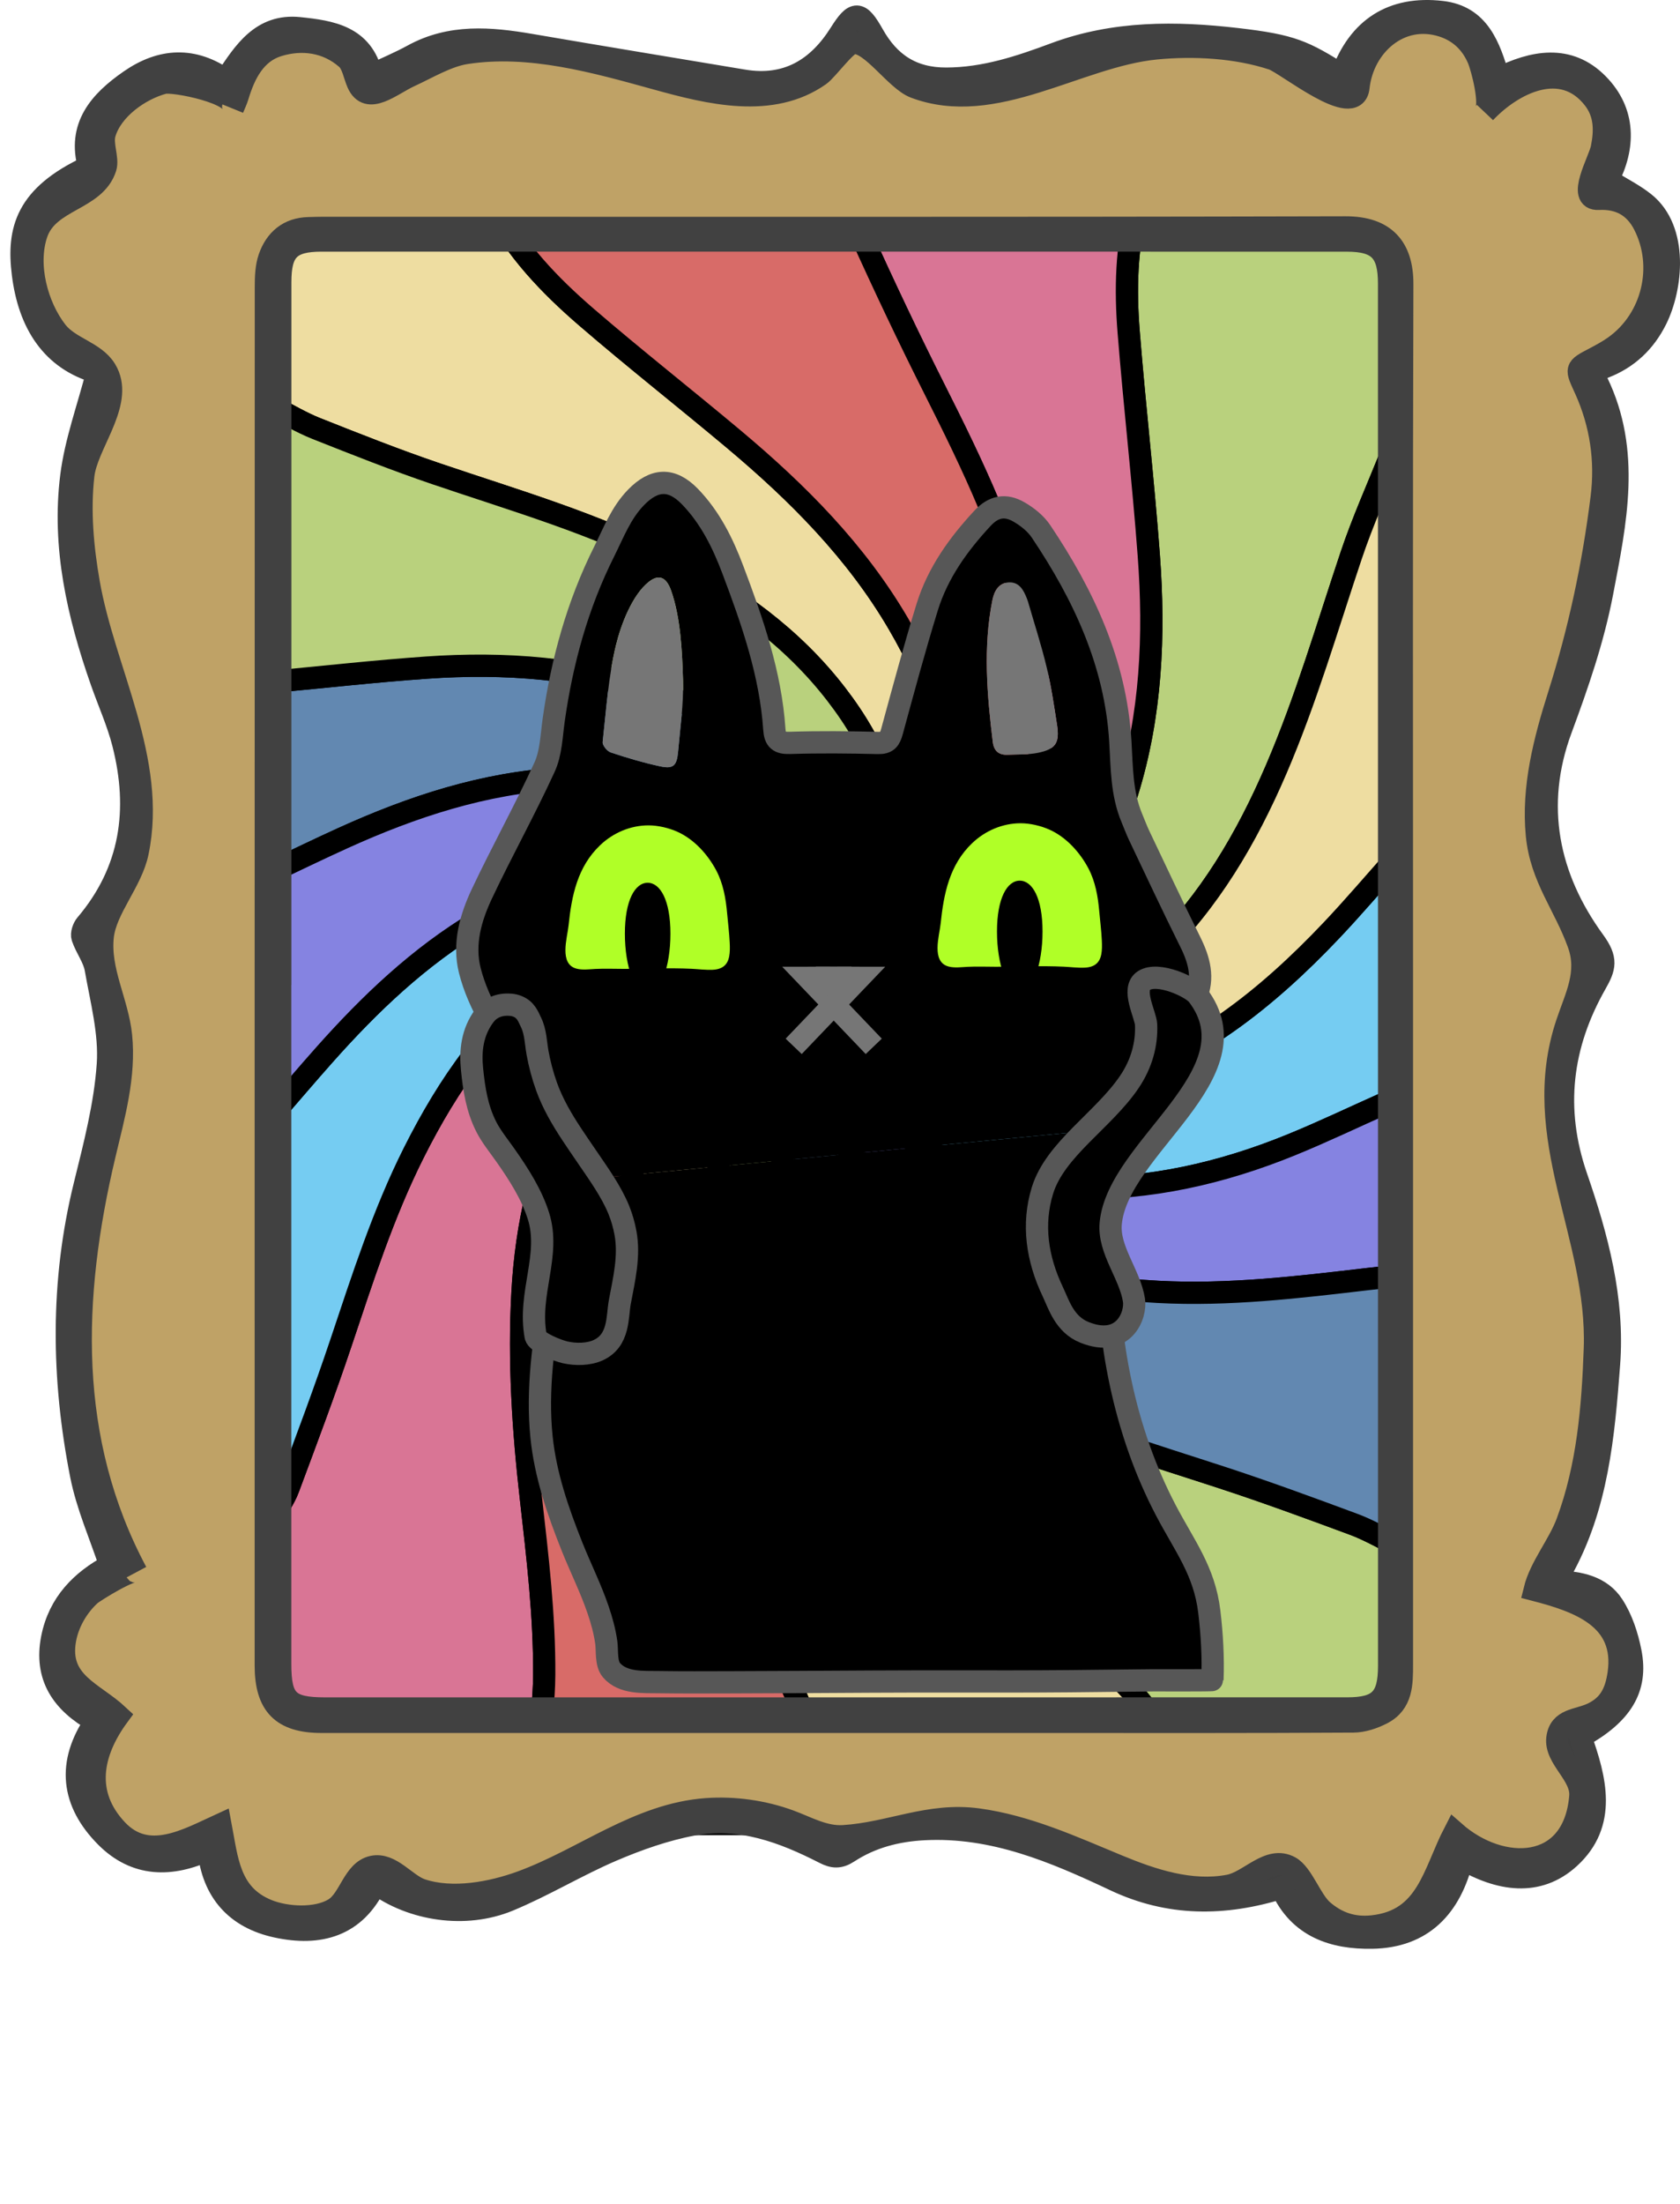 <svg width="151" height="198" viewBox="0 0 151 198" fill="none" xmlns="http://www.w3.org/2000/svg">
<path fill-rule="evenodd" clip-rule="evenodd" d="M119.647 83.601C113.87 89.69 107.429 94.845 99.249 97.365C93.823 99.036 88.372 99.292 83.039 96.98C79.697 95.532 77.092 93.247 75.629 89.821C75.522 89.572 75.442 89.311 75.289 88.875C75.16 88.878 75.041 88.826 74.955 88.735C74.813 88.732 74.716 88.661 74.664 88.563C74.68 88.713 74.691 88.841 74.685 88.967C74.427 94.508 76.932 98.68 81.226 101.885C85.745 105.258 90.959 106.598 96.514 106.722C103.306 106.874 109.798 105.399 116.052 102.85C118.924 101.679 121.725 100.336 124.561 99.074C124.887 98.929 125.223 98.806 125.555 98.673V77.004C123.589 79.206 121.678 81.461 119.647 83.601Z" fill="#75CCF2" stroke="black" stroke-width="2" stroke-miterlimit="10"/>
<path fill-rule="evenodd" clip-rule="evenodd" d="M73.963 87.043C73.981 87.043 73.998 87.045 74.015 87.047C74.064 87.006 74.117 86.97 74.172 86.938C74.143 86.905 74.115 86.873 74.087 86.84C72.043 84.396 69.261 83.181 66.154 82.751C60 81.898 54.705 84.044 49.858 87.594C44.177 91.753 40.3 97.358 37.186 103.56C34.445 109.021 32.593 114.816 30.658 120.588C29.181 124.997 27.541 129.352 25.915 133.709C25.578 134.615 24.985 135.426 24.51 136.281V163.86H45.83C47.766 159.597 48.885 155.164 48.914 150.447C48.946 145.12 48.314 139.85 47.715 134.576C47.016 128.429 46.618 122.266 46.962 116.089C47.296 110.08 48.573 104.261 51.39 98.882C53.941 94.01 57.39 89.989 62.54 87.686C66.035 86.122 69.601 85.799 73.251 87.119C73.363 87.159 73.476 87.203 73.582 87.256C73.599 87.264 73.614 87.277 73.632 87.293C73.669 87.157 73.78 87.043 73.963 87.043Z" fill="#D97595" stroke="black" stroke-width="2" stroke-miterlimit="10"/>
<path fill-rule="evenodd" clip-rule="evenodd" d="M100.112 150.285C97.471 147.827 94.726 145.479 91.993 143.123C87.611 139.343 83.041 135.766 78.842 131.796C73.012 126.288 68.259 119.95 65.854 112.145C64.392 107.403 64.025 102.581 65.559 97.778C66.907 93.556 69.409 90.265 73.626 88.502C73.912 88.382 74.217 88.303 74.609 88.175C74.557 88.128 74.509 88.076 74.45 88.045C74.374 88.004 74.286 87.991 74.203 87.963C74.143 87.944 74.084 87.913 74.03 87.876C73.892 87.866 73.8 87.79 73.752 87.691C73.687 87.642 73.646 87.571 73.629 87.494C73.538 87.53 73.462 87.56 73.384 87.56C68.499 87.563 64.746 89.835 61.771 93.505C58.401 97.663 56.959 102.554 56.553 107.822C56.051 114.318 57.359 120.527 59.45 126.613C61.473 132.502 64.36 138.001 67.195 143.522C69.593 148.193 72.107 152.823 73.549 157.904C74.1 159.839 74.31 161.871 74.674 163.859H108.535C106.563 158.816 104.141 154.033 100.112 150.285Z" fill="#EEDDA1" stroke="black" stroke-width="2" stroke-miterlimit="10"/>
<path fill-rule="evenodd" clip-rule="evenodd" d="M104.235 12.354C103.556 14.389 102.776 16.396 102.222 18.465C101.223 22.193 101.142 26.028 101.447 29.843C101.982 36.53 102.756 43.198 103.254 49.887C103.788 57.065 103.481 64.212 101.328 71.151C99.412 77.329 96.315 82.786 90.904 86.588C86.895 89.406 82.474 90.621 77.596 89.168C77.001 88.99 76.453 88.753 75.945 88.448C75.914 88.589 75.807 88.71 75.624 88.717C75.567 88.79 75.482 88.845 75.363 88.867C75.353 88.869 75.345 88.869 75.336 88.87C76.05 89.545 76.58 90.109 77.177 90.587C80.39 93.151 84.11 93.954 88.118 93.595C94.41 93.032 99.466 89.938 103.877 85.664C108.713 80.978 112.051 75.283 114.693 69.147C117.388 62.885 119.283 56.345 121.447 49.897C122.461 46.877 123.768 43.955 124.962 40.997C125.092 40.675 125.354 40.406 125.555 40.112V12.354H104.235Z" fill="#B9D17D" stroke="black" stroke-width="2" stroke-miterlimit="10"/>
<path fill-rule="evenodd" clip-rule="evenodd" d="M74.944 86.584C75.126 86.614 75.312 86.624 75.481 86.711C75.524 86.733 75.563 86.761 75.599 86.793C77.965 81.075 76.401 75.972 72.786 71.298C69.272 66.754 64.458 64.041 59.095 62.252C52.341 60 45.372 59.481 38.32 59.975C33.71 60.298 29.114 60.815 24.51 61.245V78.258C26.615 77.266 28.708 76.248 30.827 75.287C37.067 72.457 43.52 70.333 50.412 69.942C57.396 69.546 63.999 70.725 69.588 75.334C72.502 77.736 74.394 80.776 74.927 84.565C75.021 85.226 74.952 85.91 74.944 86.584Z" fill="#6288B1" stroke="black" stroke-width="2" stroke-miterlimit="10"/>
<path fill-rule="evenodd" clip-rule="evenodd" d="M80.767 56.064C76.954 49.531 71.69 44.264 65.947 39.448C61.557 35.767 57.047 32.228 52.709 28.488C49.379 25.617 46.329 22.438 44.3 18.464C43.285 16.475 42.448 14.393 41.53 12.354H24.51V36.53C25.811 37.191 27.069 37.955 28.42 38.491C31.992 39.909 35.57 41.328 39.208 42.564C46.354 44.991 53.624 47.08 60.355 50.59C66.047 53.559 71.195 57.223 75.157 62.361C78.73 66.996 80.888 72.122 80.423 78.104C80.143 81.695 78.816 84.807 76.037 87.208C75.992 87.247 75.944 87.283 75.897 87.32C75.907 87.356 75.915 87.392 75.923 87.428C76.024 87.536 76.099 87.677 76.147 87.83C76.402 87.644 76.542 87.527 76.7 87.455C82.359 84.855 84.782 80.083 85.404 74.221C86.104 67.624 84.037 61.667 80.767 56.064Z" fill="#EEDDA1" stroke="black" stroke-width="2" stroke-miterlimit="10"/>
<path fill-rule="evenodd" clip-rule="evenodd" d="M101.447 29.843C101.142 26.028 101.223 22.194 102.222 18.465C102.776 16.396 103.556 14.389 104.235 12.354H75.212C75.4 15.335 76.088 18.221 77.307 20.922C79.441 25.648 81.665 30.34 83.998 34.972C87.441 41.807 90.769 48.677 92.433 56.208C93.643 61.687 93.981 67.206 92.722 72.72C91.641 77.456 89.499 81.644 85.716 84.826C83.365 86.805 80.611 87.879 77.528 88.057C77.143 88.079 76.753 88.026 76.186 87.983C76.225 88.184 76.224 88.396 76.18 88.579C76.622 88.822 77.092 89.017 77.596 89.167C82.475 90.621 86.895 89.405 90.905 86.588C96.316 82.786 99.412 77.329 101.329 71.151C103.481 64.211 103.789 57.065 103.254 49.887C102.756 43.198 101.982 36.53 101.447 29.843Z" fill="#D97595" stroke="black" stroke-width="2" stroke-miterlimit="10"/>
<path fill-rule="evenodd" clip-rule="evenodd" d="M74.635 86.585C74.186 85.784 73.788 84.946 73.254 84.207C70.425 80.289 66.404 78.459 61.744 77.93C54.908 77.153 48.787 79.306 43.019 82.744C37.677 85.927 33.242 90.161 29.141 94.774C27.577 96.533 26.053 98.327 24.51 100.106V136.281C24.985 135.426 25.578 134.615 25.915 133.709C27.541 129.352 29.181 124.997 30.658 120.588C32.593 114.816 34.445 109.021 37.186 103.56C40.3 97.358 44.177 91.753 49.858 87.594C54.705 84.044 60 81.898 66.154 82.751C69.261 83.181 72.043 84.395 74.087 86.84C74.12 86.879 74.154 86.917 74.188 86.955C74.205 86.853 74.263 86.76 74.36 86.71C74.407 86.675 74.467 86.652 74.538 86.646C74.567 86.621 74.599 86.6 74.635 86.585Z" fill="#75CCF2" stroke="black" stroke-width="2" stroke-miterlimit="10"/>
<path fill-rule="evenodd" clip-rule="evenodd" d="M121.685 136.94C117.745 135.478 113.796 134.027 109.802 132.721C103.592 130.688 97.316 128.85 91.405 125.999C84.365 122.601 78.115 118.231 73.694 111.62C71.324 108.077 69.829 104.193 69.718 99.906C69.614 95.935 70.586 92.271 73.501 89.343C73.648 89.195 73.798 89.05 73.959 88.918C73.996 88.887 74.046 88.869 74.118 88.845C74.118 88.808 74.121 88.769 74.13 88.734C74.101 88.613 74.129 88.476 74.214 88.386C74.213 88.356 74.216 88.326 74.222 88.297C74.003 88.365 73.811 88.425 73.626 88.503C69.409 90.265 66.907 93.557 65.559 97.779C64.025 102.582 64.393 107.404 65.854 112.146C68.26 119.951 73.013 126.288 78.842 131.797C83.042 135.767 87.612 139.344 91.994 143.124C94.726 145.48 97.471 147.828 100.112 150.286C104.142 154.034 106.563 158.816 108.535 163.86H125.555V138.789C124.268 138.166 123.02 137.436 121.685 136.94Z" fill="#B9D17D" stroke="black" stroke-width="2" stroke-miterlimit="10"/>
<path fill-rule="evenodd" clip-rule="evenodd" d="M124.56 99.075C121.725 100.336 118.923 101.68 116.052 102.85C109.798 105.4 103.305 106.874 96.514 106.722C90.958 106.598 85.745 105.258 81.226 101.886C76.97 98.709 74.474 94.584 74.68 89.118C74.625 89.161 74.553 89.188 74.463 89.188C74.392 89.188 74.332 89.171 74.282 89.142C74.276 89.227 74.264 89.305 74.237 89.376C72.502 93.971 73.276 98.29 75.689 102.416C77.921 106.236 81.155 109.014 84.982 111.125C90.914 114.395 97.359 115.689 104.058 116.05C110.413 116.392 116.69 115.636 122.974 114.898C123.833 114.798 124.694 114.707 125.555 114.611V98.673C125.223 98.806 124.887 98.929 124.56 99.075Z" fill="#8583E1" stroke="black" stroke-width="2" stroke-miterlimit="10"/>
<path fill-rule="evenodd" clip-rule="evenodd" d="M75.212 12.354C75.4 15.335 76.088 18.221 77.307 20.921C79.442 25.648 81.665 30.34 83.999 34.972C87.441 41.807 90.77 48.677 92.433 56.208C93.644 61.687 93.981 67.206 92.722 72.72C91.641 77.456 89.499 81.644 85.716 84.826C83.365 86.805 80.611 87.879 77.528 88.057C77.093 88.082 76.651 88.01 75.956 87.968C76.343 87.698 76.507 87.544 76.701 87.455C82.36 84.855 84.783 80.084 85.405 74.222C86.105 67.624 84.038 61.667 80.767 56.064C76.954 49.531 71.691 44.264 65.948 39.448C61.558 35.767 57.047 32.228 52.709 28.488C49.38 25.617 46.33 22.438 44.301 18.464C43.285 16.475 42.449 14.393 41.531 12.354C52.758 12.354 63.985 12.354 75.212 12.354Z" fill="#D86B68" stroke="black" stroke-width="2" stroke-miterlimit="10"/>
<path fill-rule="evenodd" clip-rule="evenodd" d="M45.83 163.86C47.766 159.598 48.885 155.164 48.914 150.447C48.946 145.12 48.314 139.85 47.715 134.577C47.016 128.429 46.617 122.266 46.961 116.089C47.296 110.08 48.573 104.261 51.39 98.882C53.94 94.01 57.39 89.989 62.54 87.686C66.035 86.123 69.601 85.799 73.251 87.119C73.363 87.159 73.475 87.203 73.581 87.256C73.632 87.281 73.668 87.332 73.782 87.438C73.619 87.49 73.502 87.56 73.384 87.56C68.499 87.564 64.746 89.836 61.771 93.506C58.401 97.663 56.959 102.555 56.553 107.822C56.051 114.318 57.359 120.527 59.45 126.613C61.474 132.503 64.36 138.002 67.195 143.523C69.593 148.193 72.107 152.823 73.55 157.904C74.1 159.839 74.31 161.871 74.674 163.859C65.059 163.86 55.445 163.86 45.83 163.86Z" fill="#D86B68" stroke="black" stroke-width="2" stroke-miterlimit="10"/>
<path fill-rule="evenodd" clip-rule="evenodd" d="M24.51 36.531C25.811 37.191 27.069 37.956 28.42 38.492C31.992 39.909 35.57 41.329 39.208 42.564C46.354 44.992 53.624 47.08 60.355 50.591C66.047 53.559 71.195 57.223 75.157 62.362C78.73 66.996 80.888 72.123 80.423 78.105C80.143 81.695 78.816 84.808 76.037 87.208C75.903 87.323 75.76 87.431 75.612 87.527C75.575 87.55 75.502 87.517 75.398 87.504C75.41 87.393 75.394 87.271 75.437 87.174C78.034 81.301 76.481 76.076 72.786 71.297C69.272 66.753 64.458 64.04 59.095 62.252C52.341 59.999 45.372 59.481 38.32 59.975C33.71 60.298 29.114 60.814 24.51 61.244C24.51 53.006 24.51 44.768 24.51 36.531Z" fill="#B9D17D" stroke="black" stroke-width="2" stroke-miterlimit="10"/>
<path fill-rule="evenodd" clip-rule="evenodd" d="M125.555 138.788C124.267 138.166 123.02 137.436 121.686 136.94C117.745 135.478 113.796 134.027 109.802 132.721C103.592 130.688 97.316 128.851 91.405 125.999C84.365 122.601 78.115 118.231 73.694 111.62C71.324 108.077 69.83 104.193 69.718 99.906C69.614 95.935 70.586 92.271 73.501 89.343C73.648 89.195 73.798 89.05 73.959 88.918C74.022 88.866 74.117 88.852 74.307 88.78C74.281 89.022 74.299 89.215 74.237 89.376C72.502 93.972 73.277 98.291 75.689 102.416C77.922 106.236 81.156 109.015 84.983 111.126C90.915 114.396 97.359 115.69 104.059 116.05C110.414 116.393 116.691 115.636 122.974 114.898C123.834 114.798 124.694 114.707 125.555 114.611C125.555 122.671 125.555 130.729 125.555 138.788Z" fill="#6288B1" stroke="black" stroke-width="2" stroke-miterlimit="10"/>
<path fill-rule="evenodd" clip-rule="evenodd" d="M125.555 77.004C123.589 79.206 121.678 81.46 119.648 83.601C113.87 89.69 107.43 94.845 99.249 97.365C93.823 99.036 88.372 99.292 83.039 96.98C79.698 95.532 77.092 93.247 75.629 89.821C75.516 89.558 75.434 89.282 75.263 88.8C76.015 89.506 76.559 90.093 77.177 90.586C80.389 93.15 84.11 93.954 88.118 93.595C94.41 93.032 99.465 89.938 103.876 85.664C108.713 80.978 112.051 75.282 114.692 69.147C117.388 62.885 119.283 56.345 121.447 49.897C122.461 46.877 123.768 43.955 124.962 40.997C125.092 40.675 125.354 40.405 125.555 40.112C125.555 52.409 125.555 64.706 125.555 77.004Z" fill="#EEDDA1" stroke="black" stroke-width="2" stroke-miterlimit="10"/>
<path fill-rule="evenodd" clip-rule="evenodd" d="M24.511 78.258C26.615 77.266 28.709 76.248 30.827 75.287C37.067 72.457 43.521 70.332 50.412 69.942C57.396 69.546 63.999 70.725 69.588 75.334C72.502 77.736 74.395 80.776 74.928 84.565C75.026 85.264 74.942 85.989 74.942 86.702C74.866 86.71 74.791 86.719 74.716 86.728C74.232 85.885 73.82 84.99 73.254 84.207C70.425 80.289 66.404 78.459 61.744 77.93C54.908 77.153 48.787 79.306 43.019 82.744C37.677 85.927 33.242 90.161 29.141 94.774C27.577 96.533 26.053 98.327 24.51 100.106C24.511 92.823 24.511 85.54 24.511 78.258Z" fill="#8583E1" stroke="black" stroke-width="2" stroke-miterlimit="10"/>
<path d="M147.81 18.245C150.832 20.676 150.266 25.859 148.855 28.689C147.848 30.711 146.307 32.175 144.197 32.99C143.488 33.262 143.229 33.676 143.55 34.335C146.57 40.56 145.217 46.883 144.008 53.208C143.198 57.439 141.8 61.479 140.305 65.513C137.772 72.352 139.097 78.82 143.28 84.557C144.462 86.178 144.254 86.906 143.429 88.356C140.301 93.858 139.576 99.594 141.692 105.727C143.563 111.148 145.06 116.716 144.62 122.552C144.137 128.957 143.573 135.364 140.327 141.144C140.187 141.395 140.101 141.676 139.927 142.091C141.972 142.118 143.879 142.544 144.964 144.202C145.768 145.431 146.263 146.95 146.55 148.408C147.194 151.685 145.751 153.984 142.054 156.03C143.409 159.813 144.454 163.789 141.063 166.89C138.224 169.485 134.77 168.922 131.436 166.978C130.381 171.291 127.862 173.99 123.325 174.066C119.845 174.125 116.77 173.108 115.174 169.586C109.995 171.192 105.084 171.199 100.211 168.902C94.792 166.348 89.304 164.002 83.089 164.315C80.605 164.439 78.302 165.038 76.239 166.384C75.448 166.901 74.879 166.854 74.093 166.45C70.39 164.552 66.506 163.116 62.287 163.904C59.806 164.369 57.355 165.23 55.025 166.226C51.862 167.578 48.895 169.396 45.719 170.711C41.823 172.324 37.037 171.596 33.759 169.182C31.935 173.05 28.677 173.897 24.865 173.072C21.253 172.29 19.125 169.966 18.742 166.147C15.353 167.721 12.183 167.674 9.525 165.001C6.45 161.907 6.008 158.39 8.6 154.632C5.577 152.94 4.006 150.614 4.684 147.167C5.306 144.001 7.357 141.994 9.912 140.625C9.012 137.9 7.834 135.269 7.29 132.513C5.585 123.842 5.469 115.158 7.606 106.496C8.491 102.907 9.443 99.272 9.693 95.611C9.885 92.781 9.1 89.866 8.6 87.015C8.427 86.044 7.738 85.171 7.412 84.211C7.305 83.894 7.485 83.348 7.724 83.066C11.818 78.245 12.588 72.728 11.074 66.788C10.59 64.886 9.766 63.072 9.114 61.212C7.017 55.235 5.608 49.11 6.41 42.761C6.799 39.684 7.904 36.696 8.743 33.45C4.688 32.299 2.615 29.079 2.058 24.61C1.562 20.648 2.367 17.588 7.999 14.969C6.97 11.372 8.975 9.118 11.688 7.239C14.483 5.303 17.366 5.118 20.281 7.182C21.938 4.644 23.525 2.185 26.891 2.534C29.742 2.827 32.59 3.261 33.404 6.744C34.692 6.132 35.939 5.613 37.117 4.968C40.51 3.108 44.064 3.416 47.673 4.034C54.05 5.125 60.434 6.177 66.815 7.241C70.715 7.892 73.505 6.207 75.516 3.01C76.8 0.972 77.259 0.965 78.47 3.116C79.912 5.68 81.948 7.074 85.046 7.067C88.505 7.059 91.678 5.997 94.808 4.83C100.175 2.829 105.684 2.878 111.204 3.519C116.146 4.091 117.169 4.602 120.592 6.747C122.11 2.53 125.164 0.568 129.586 1.081C132.919 1.468 133.875 4.176 134.708 7.051C137.79 5.509 140.983 4.887 143.612 7.557C146.096 10.079 146.032 13.227 144.504 16.159C145.765 16.945 146.872 17.491 147.81 18.245ZM145.119 31.126C148.556 28.685 149.7 23.926 147.771 20.17C146.925 18.52 145.546 17.766 143.683 17.862C141.676 17.965 143.747 14.441 143.973 13.308C144.291 11.719 144.285 10.2 143.244 8.864C140.403 5.215 135.965 7.466 133.469 10.106C134.079 9.46 133.218 6.106 132.867 5.288C132.248 3.846 131.184 2.819 129.672 2.331C125.804 1.086 122.498 4.132 122.1 7.842C122.1 7.845 122.1 7.846 122.1 7.847C121.776 10.789 115.618 5.703 114.382 5.295C111.136 4.225 107.29 4.018 103.901 4.348C96.86 5.032 89.375 10.536 82.22 7.833C80.522 7.192 78.341 3.754 76.7 3.848C76.047 3.885 74.34 6.272 73.668 6.745C69.346 9.783 63.735 8.378 59.051 7.084C53.541 5.562 47.638 3.876 41.875 4.764C40.185 5.026 38.396 6.113 36.861 6.815C35.165 7.588 33.056 9.521 32.157 7.462C31.831 6.716 31.703 5.749 31.151 5.263C29.384 3.712 27.13 3.432 25.006 4.08C22.935 4.711 21.973 6.619 21.368 8.632C21.252 9.016 21.073 9.383 20.921 9.757C21.478 8.388 15.592 7.211 14.704 7.446C12.562 8.013 10.041 9.798 9.406 12.002C9.124 12.977 9.74 14.249 9.481 15.064C8.541 18.007 4.342 17.889 3.291 20.99C2.339 23.796 3.31 27.49 5.089 29.78C6.24 31.261 8.502 31.616 9.478 33.203C9.591 33.388 9.683 33.575 9.757 33.767C10.826 36.562 7.797 39.992 7.488 42.7C7.122 45.883 7.424 49.198 7.972 52.343C9.364 60.322 14.094 68.293 12.365 76.582C11.816 79.207 9.515 81.632 9.235 84.109C8.889 87.177 10.569 90.022 10.878 93.036C11.247 96.667 10.235 100.216 9.403 103.718C6.357 116.538 5.926 129.365 12.26 141.234C12.004 140.754 8.431 142.972 8.107 143.267C6.974 144.298 6.115 145.777 5.846 147.293C5.157 151.171 8.406 152.025 10.641 154.123C8.216 157.417 7.446 161.16 10.514 164.399C13.297 167.337 16.828 165.268 19.813 163.902C20.419 167.093 20.585 170.209 24.028 171.613C25.698 172.295 28.427 172.463 30.036 171.483C31.453 170.618 31.758 168.087 33.486 167.702C35.133 167.337 36.453 169.295 37.871 169.771C40.663 170.706 44.184 170.04 46.872 169.058C52.476 167.011 57.358 162.971 63.491 162.527C65.987 162.347 68.617 162.717 70.969 163.581C72.551 164.163 74.064 165.058 75.802 164.953C80.01 164.695 83.486 162.854 87.875 163.444C92.284 164.038 96.402 165.921 100.474 167.608C103.588 168.897 107.035 170.043 110.448 169.401C112.319 169.049 114.043 166.687 115.942 167.731C117.061 168.345 117.82 170.708 118.872 171.623C120.176 172.759 121.632 173.24 123.362 173.054C128.316 172.521 128.839 168.264 130.741 164.592C134.92 168.274 141.474 168.227 142.042 161.372C142.2 159.426 139.75 157.968 139.979 156.141C140.196 154.416 141.799 154.556 143.076 153.965C144.622 153.251 145.23 152.088 145.482 150.364C146.218 145.338 141.876 143.85 137.934 142.828C138.446 140.736 140.094 138.818 140.863 136.744C142.718 131.735 143.157 126.442 143.347 121.158C143.71 110.992 137.4 102.202 140.836 91.933C141.658 89.473 142.81 87.401 141.883 84.804C140.628 81.291 138.51 78.879 138.136 75.013C137.724 70.735 138.822 66.521 140.102 62.473C141.958 56.604 143.196 50.806 143.959 44.692C144.377 41.35 143.889 38.062 142.499 34.984C141.633 33.066 141.53 33.123 143.337 32.178C143.948 31.858 144.559 31.524 145.119 31.126Z" fill="#404040"/>
<path d="M147.771 20.17C149.7 23.925 148.556 28.684 145.119 31.125C144.559 31.523 143.948 31.858 143.337 32.177C141.53 33.121 141.633 33.064 142.499 34.982C143.889 38.06 144.377 41.349 143.959 44.691C143.196 50.805 141.959 56.603 140.103 62.472C138.823 66.519 137.724 70.734 138.137 75.011C138.51 78.877 140.628 81.289 141.883 84.802C142.81 87.399 141.659 89.471 140.837 91.931C137.4 102.2 143.71 110.991 143.347 121.157C143.158 126.441 142.719 131.733 140.863 136.743C140.095 138.816 138.446 140.735 137.934 142.826C141.876 143.848 146.218 145.337 145.482 150.362C145.23 152.086 144.622 153.25 143.076 153.963C141.799 154.554 140.196 154.414 139.98 156.139C139.75 157.966 142.2 159.424 142.042 161.371C141.474 168.225 134.92 168.272 130.741 164.59C128.839 168.263 128.316 172.52 123.362 173.052C121.632 173.239 120.176 172.757 118.872 171.622C117.82 170.707 117.061 168.344 115.943 167.729C114.043 166.686 112.319 169.047 110.448 169.399C107.035 170.041 103.588 168.895 100.474 167.606C96.402 165.92 92.285 164.036 87.875 163.442C83.487 162.853 80.01 164.694 75.802 164.951C74.064 165.057 72.552 164.161 70.969 163.58C68.617 162.715 65.987 162.345 63.491 162.526C57.358 162.969 52.476 167.01 46.872 169.056C44.184 170.039 40.663 170.704 37.871 169.769C36.454 169.294 35.134 167.335 33.487 167.701C31.758 168.085 31.453 170.616 30.037 171.482C28.427 172.461 25.698 172.293 24.028 171.611C20.585 170.208 20.419 167.091 19.813 163.9C16.828 165.266 13.297 167.335 10.515 164.398C7.446 161.159 8.217 157.415 10.642 154.121C8.406 152.024 5.157 151.17 5.846 147.292C6.116 145.776 6.974 144.296 8.107 143.265C8.431 142.97 12.004 140.752 12.261 141.232C5.926 129.364 6.357 116.536 9.403 103.717C10.235 100.215 11.248 96.666 10.878 93.034C10.57 90.02 8.889 87.175 9.235 84.108C9.515 81.63 11.816 79.205 12.365 76.581C14.095 68.292 9.364 60.321 7.973 52.341C7.424 49.197 7.122 45.882 7.488 42.698C7.798 39.99 10.826 36.56 9.757 33.765C9.684 33.573 9.591 33.386 9.478 33.201C8.502 31.615 6.24 31.26 5.09 29.779C3.311 27.488 2.339 23.794 3.291 20.988C4.343 17.888 8.541 18.005 9.481 15.062C9.74 14.247 9.124 12.976 9.406 12C10.041 9.796 12.562 8.011 14.705 7.444C15.592 7.209 21.478 8.386 20.921 9.755C21.074 9.382 21.252 9.015 21.369 8.63C21.973 6.617 22.935 4.709 25.007 4.078C27.13 3.43 29.384 3.71 31.151 5.262C31.704 5.747 31.832 6.715 32.157 7.46C33.056 9.519 35.166 7.586 36.861 6.813C38.396 6.112 40.185 5.024 41.875 4.763C47.638 3.874 53.541 5.561 59.051 7.083C63.735 8.377 69.346 9.782 73.668 6.744C74.34 6.27 76.047 3.883 76.7 3.846C78.342 3.753 80.522 7.191 82.22 7.831C89.375 10.534 96.86 5.031 103.902 4.346C107.29 4.017 111.137 4.224 114.383 5.293C115.618 5.702 121.777 10.787 122.101 7.846C122.101 7.844 122.101 7.843 122.101 7.84C122.498 4.13 125.804 1.084 129.672 2.329C131.184 2.817 132.248 3.844 132.867 5.287C133.218 6.105 134.079 9.458 133.469 10.104C135.965 7.464 140.403 5.213 143.244 8.862C144.285 10.199 144.291 11.717 143.973 13.306C143.748 14.439 141.676 17.964 143.684 17.861C145.546 17.766 146.925 18.52 147.771 20.17ZM126.038 25.529C126.048 22.258 124.488 20.421 120.93 20.43C90.315 20.506 59.699 20.471 29.082 20.471C28.638 20.471 28.193 20.489 27.747 20.498C25.935 20.538 24.778 21.539 24.211 23.151C23.927 23.96 23.897 24.89 23.897 25.765C23.884 67.048 23.888 108.332 23.888 149.615C23.888 153.173 25.364 154.679 28.894 154.679C50.904 154.682 72.913 154.68 94.923 154.68C103.826 154.68 112.73 154.699 121.632 154.646C122.506 154.64 123.45 154.326 124.237 153.915C126.017 152.988 126.007 151.233 126.007 149.526C126.005 128.909 126.005 108.292 126.005 87.676C126.004 66.96 125.972 46.244 126.038 25.529Z" fill="#BFA266"/>
<path d="M120.93 20.43C124.489 20.421 126.049 22.258 126.038 25.529C125.973 46.244 126.005 66.96 126.006 87.676C126.006 108.292 126.006 128.909 126.008 149.525C126.008 151.233 126.018 152.987 124.238 153.914C123.45 154.325 122.507 154.64 121.633 154.645C112.731 154.699 103.827 154.68 94.924 154.68C72.914 154.68 50.905 154.682 28.895 154.679C25.365 154.679 23.889 153.172 23.889 149.615C23.889 108.332 23.885 67.048 23.898 25.765C23.898 24.89 23.927 23.96 24.212 23.15C24.779 21.538 25.936 20.538 27.748 20.498C28.194 20.488 28.639 20.471 29.083 20.471C59.699 20.471 90.315 20.506 120.93 20.43ZM124.857 149.636C124.86 108.248 124.857 66.86 124.85 25.472C124.85 22.582 123.901 21.611 121.052 21.611C90.332 21.604 59.612 21.603 28.893 21.608C26.053 21.609 25.192 22.491 25.192 25.33C25.189 46.049 25.191 66.768 25.191 87.486C25.188 87.486 25.185 87.486 25.184 87.486C25.184 108.156 25.183 128.825 25.186 149.495C25.186 152.758 25.918 153.478 29.212 153.478C59.833 153.478 90.454 153.477 121.075 153.475C123.968 153.476 124.857 152.591 124.857 149.636Z" fill="#404040"/>
<path d="M115.175 169.585C109.996 171.191 105.085 171.198 100.212 168.901C94.793 166.347 89.305 164.001 83.09 164.314C80.606 164.438 78.302 165.037 76.24 166.383C75.449 166.9 74.88 166.853 74.094 166.448C70.391 164.551 66.507 163.114 62.288 163.903C59.807 164.367 57.356 165.229 55.026 166.225C51.863 167.577 48.896 169.394 45.72 170.71C41.824 172.323 37.038 171.595 33.76 169.181C31.936 173.048 28.678 173.896 24.866 173.071C21.255 172.289 19.125 169.965 18.743 166.146C15.354 167.72 12.184 167.673 9.526 165C6.451 161.906 6.009 158.389 8.601 154.631C5.578 152.939 4.007 150.613 4.685 147.166C5.307 144 7.358 141.993 9.913 140.624C9.013 137.899 7.835 135.268 7.291 132.511C5.585 123.841 5.47 115.157 7.607 106.495C8.492 102.906 9.444 99.271 9.694 95.61C9.886 92.78 9.101 89.865 8.601 87.014C8.428 86.043 7.738 85.17 7.413 84.21C7.306 83.893 7.486 83.347 7.725 83.065C11.819 78.243 12.588 72.727 11.075 66.787C10.591 64.885 9.767 63.071 9.115 61.211C7.018 55.234 5.609 49.109 6.411 42.76C6.8 39.682 7.905 36.695 8.744 33.449C4.689 32.298 2.616 29.078 2.059 24.609C1.563 20.647 2.368 17.587 8 14.968C6.971 11.371 8.976 9.117 11.689 7.238C14.484 5.302 17.367 5.117 20.282 7.181C21.939 4.643 23.526 2.184 26.892 2.533C29.743 2.826 32.591 3.26 33.405 6.743C34.693 6.131 35.94 5.612 37.118 4.966C40.511 3.107 44.065 3.415 47.674 4.032C54.051 5.124 60.435 6.176 66.816 7.24C70.716 7.891 73.506 6.206 75.517 3.009C76.801 0.971 77.26 0.964 78.471 3.115C79.913 5.679 81.949 7.073 85.047 7.066C88.506 7.058 91.679 5.996 94.809 4.829C100.176 2.828 105.685 2.877 111.205 3.517C116.147 4.09 117.17 4.601 120.593 6.746C122.111 2.529 125.165 0.566 129.587 1.08C132.92 1.467 133.876 4.175 134.709 7.05C137.791 5.508 140.984 4.886 143.613 7.556C146.097 10.078 146.033 13.226 144.505 16.158C145.766 16.944 146.873 17.491 147.811 18.245C150.832 20.675 150.266 25.858 148.856 28.688C147.848 30.711 146.308 32.174 144.198 32.989C143.489 33.261 143.23 33.675 143.55 34.334C146.571 40.559 145.217 46.883 144.008 53.208C143.199 57.438 141.801 61.478 140.306 65.512C137.772 72.351 139.098 78.819 143.281 84.557C144.463 86.178 144.255 86.905 143.43 88.355C140.302 93.857 139.577 99.594 141.692 105.727C143.564 111.147 145.061 116.716 144.621 122.551C144.137 128.956 143.574 135.364 140.328 141.143C140.188 141.394 140.101 141.676 139.928 142.091C141.972 142.118 143.88 142.543 144.965 144.201C145.768 145.43 146.264 146.95 146.55 148.408C147.195 151.684 145.752 153.983 142.055 156.03C143.41 159.812 144.455 163.789 141.064 166.889C138.225 169.484 134.771 168.921 131.437 166.977C130.381 171.291 127.863 173.99 123.326 174.065C119.846 174.124 116.771 173.107 115.175 169.585Z" stroke="#414141" stroke-width="2" stroke-miterlimit="10"/>
<path d="M9.757 33.766C10.826 36.561 7.798 39.991 7.488 42.699C7.123 45.882 7.424 49.197 7.973 52.342C9.365 60.321 14.095 68.293 12.365 76.582C11.817 79.206 9.515 81.631 9.235 84.109C8.89 87.176 10.57 90.021 10.878 93.035C11.248 96.667 10.235 100.215 9.403 103.717C6.358 116.537 5.926 129.364 12.261 141.233C12.004 140.753 8.431 142.971 8.107 143.266C6.974 144.297 6.116 145.777 5.846 147.292C5.158 151.171 8.406 152.025 10.642 154.122C8.217 157.416 7.447 161.159 10.515 164.399C13.298 167.336 16.828 165.267 19.814 163.901C20.419 167.092 20.585 170.209 24.028 171.612C25.698 172.294 28.427 172.462 30.037 171.483C31.453 170.617 31.758 168.086 33.487 167.702C35.134 167.336 36.454 169.295 37.871 169.77C40.663 170.705 44.184 170.039 46.872 169.057C52.476 167.011 57.359 162.97 63.491 162.527C65.987 162.346 68.617 162.716 70.969 163.58C72.552 164.162 74.064 165.057 75.802 164.952C80.01 164.694 83.487 162.854 87.875 163.443C92.285 164.037 96.402 165.92 100.474 167.607C103.588 168.896 107.035 170.042 110.448 169.4C112.319 169.048 114.044 166.686 115.943 167.73C117.061 168.345 117.821 170.707 118.872 171.623C120.177 172.758 121.632 173.239 123.362 173.053C128.316 172.52 128.839 168.263 130.741 164.591C134.92 168.273 141.475 168.226 142.042 161.372C142.201 159.425 139.75 157.967 139.98 156.14C140.196 154.415 141.799 154.555 143.076 153.964C144.622 153.25 145.23 152.087 145.483 150.363C146.218 145.338 141.876 143.849 137.934 142.827C138.446 140.735 140.095 138.817 140.864 136.743C142.719 131.734 143.158 126.442 143.347 121.157C143.71 110.991 137.4 102.201 140.837 91.932C141.659 89.472 142.81 87.4 141.883 84.803C140.629 81.29 138.51 78.878 138.137 75.012C137.724 70.734 138.823 66.52 140.103 62.472C141.959 56.603 143.196 50.806 143.96 44.691C144.378 41.349 143.889 38.061 142.5 34.983C141.633 33.065 141.531 33.122 143.338 32.178C143.948 31.858 144.559 31.524 145.12 31.126C148.556 28.685 149.7 23.926 147.771 20.171C146.925 18.52 145.547 17.767 143.684 17.863C141.676 17.965 143.747 14.441 143.973 13.308C144.291 11.719 144.285 10.201 143.244 8.864C140.403 5.215 135.965 7.466 133.469 10.106C134.079 9.46 133.218 6.107 132.867 5.289C132.248 3.847 131.184 2.819 129.672 2.331C125.804 1.086 122.498 4.132 122.101 7.842C122.101 7.845 122.101 7.846 122.101 7.848C121.776 10.789 115.618 5.704 114.383 5.295C111.136 4.225 107.29 4.019 103.901 4.348C96.86 5.033 89.375 10.536 82.22 7.833C80.522 7.193 78.342 3.755 76.7 3.848C76.047 3.885 74.34 6.272 73.668 6.746C69.346 9.784 63.735 8.379 59.051 7.085C53.541 5.562 47.638 3.876 41.875 4.765C40.185 5.026 38.396 6.113 36.861 6.815C35.166 7.588 33.056 9.521 32.157 7.462C31.832 6.717 31.703 5.749 31.151 5.264C29.384 3.712 27.13 3.432 25.007 4.08C22.935 4.711 21.973 6.619 21.368 8.632C21.252 9.016 21.073 9.383 20.921 9.757C21.478 8.388 15.592 7.211 14.704 7.446C12.562 8.013 10.041 9.798 9.406 12.002C9.124 12.977 9.74 14.249 9.481 15.064C8.541 18.007 4.342 17.89 3.291 20.99C2.339 23.796 3.311 27.49 5.09 29.781C6.24 31.262 8.502 31.616 9.478 33.203C9.592 33.387 9.684 33.574 9.757 33.766Z" stroke="#414141" stroke-width="2" stroke-miterlimit="10"/>
<path d="M126.006 87.676C126.006 108.292 126.006 128.909 126.007 149.525C126.007 151.233 126.018 152.987 124.237 153.914C123.45 154.325 122.506 154.64 121.632 154.645C112.73 154.699 103.827 154.68 94.923 154.68C72.914 154.68 50.904 154.681 28.894 154.679C25.364 154.679 23.888 153.172 23.888 149.615C23.888 108.332 23.884 67.048 23.898 25.765C23.898 24.89 23.927 23.96 24.211 23.15C24.779 21.538 25.936 20.538 27.748 20.498C28.194 20.488 28.638 20.471 29.083 20.471C59.7 20.471 90.315 20.506 120.93 20.43C124.489 20.42 126.049 22.257 126.038 25.529C125.972 46.244 126.005 66.96 126.006 87.676Z" stroke="#414141" stroke-width="2" stroke-miterlimit="10"/>
<path d="M25.191 87.486C25.188 87.486 25.186 87.486 25.184 87.486C25.184 108.156 25.183 128.825 25.186 149.495C25.186 152.758 25.919 153.478 29.212 153.478C59.833 153.478 90.454 153.477 121.075 153.475C123.968 153.475 124.857 152.591 124.857 149.636C124.86 108.248 124.857 66.86 124.851 25.471C124.851 22.582 123.902 21.61 121.052 21.61C90.333 21.604 59.613 21.602 28.893 21.608C26.053 21.609 25.192 22.491 25.192 25.33C25.189 46.049 25.191 66.768 25.191 87.486Z" stroke="#414141" stroke-width="2" stroke-miterlimit="10"/>
<path d="M43.314 80.289C42.297 82.441 41.629 84.791 42.225 87.169C43.018 90.332 44.93 93.05 46.571 95.797C47.858 97.947 49.196 100.142 50.956 101.933L52.614 105.936L100.41 101.341C101.291 100.509 102.122 99.644 102.871 98.712C103.565 97.849 104.188 96.929 104.712 95.924C105.777 93.886 106.544 91.704 107.474 89.601C108.243 87.855 107.793 86.235 106.972 84.588C105.399 81.432 103.905 78.234 102.388 75.05C102.148 74.547 101.96 74.02 101.741 73.505C100.804 71.29 100.838 68.94 100.698 66.591C100.276 59.563 97.4 53.442 93.566 47.733C93.091 47.025 92.344 46.431 91.6 45.999C90.353 45.272 89.29 45.502 88.311 46.556C86.146 48.886 84.294 51.452 83.34 54.532C82.198 58.228 81.192 61.97 80.174 65.705C79.978 66.419 79.75 66.763 78.926 66.743C76.282 66.677 73.632 66.652 70.99 66.736C70.016 66.769 69.665 66.472 69.601 65.531C69.262 60.514 67.622 55.824 65.874 51.192C64.973 48.8 63.829 46.477 62.003 44.599C60.371 42.921 58.798 43 57.163 44.688C55.804 46.088 55.155 47.848 54.309 49.536C51.914 54.312 50.519 59.375 49.77 64.653C49.568 66.088 49.533 67.635 48.949 68.909C47.187 72.757 45.122 76.459 43.314 80.289ZM54.887 67.591C54.567 67.485 54.135 66.947 54.169 66.655C54.492 63.742 54.678 60.784 55.365 57.954C55.807 56.133 56.817 53.449 58.318 52.266C59.363 51.441 59.965 52.051 60.32 53.057C61.177 55.487 61.312 58.525 61.39 61.083C61.454 63.246 61.133 65.377 60.947 67.526C60.837 68.803 60.507 69.096 59.331 68.842C57.83 68.518 56.348 68.079 54.887 67.591ZM89.232 66.649C88.714 62.434 88.353 58.113 89.197 53.915C89.355 53.127 89.743 52.374 90.658 52.319C91.578 52.261 91.985 52.971 92.284 53.734C92.324 53.837 92.367 53.942 92.398 54.049C92.966 56.014 93.6 57.962 94.077 59.951C94.484 61.649 94.737 63.386 95.006 65.114C95.255 66.729 94.892 67.303 93.297 67.628C92.409 67.808 91.475 67.76 90.561 67.802C89.774 67.835 89.332 67.463 89.232 66.649Z" fill="black"/>
<path d="M49.558 116.335C48.865 120.529 48.238 124.817 48.671 129.072C49.018 132.495 50.144 135.757 51.413 138.934C52.168 140.827 53.09 142.659 53.749 144.591C54.078 145.552 54.349 146.534 54.492 147.538C54.595 148.282 54.445 149.428 54.956 150.029C55.978 151.234 57.829 151.091 59.237 151.111C61.338 151.144 63.443 151.13 65.546 151.126C69.818 151.119 74.092 151.084 78.364 151.064C80.799 151.052 83.233 151.046 85.668 151.049C89.141 151.054 92.617 151.059 96.09 151.028C98.627 151.005 101.164 150.977 103.699 150.947C103.939 150.945 108.976 150.969 108.977 150.918C109.053 148.868 108.936 146.82 108.693 144.783C108.253 141.104 106.459 138.869 104.786 135.671C103.861 133.902 103.061 132.059 102.396 130.178C99.531 122.063 99.52 114.879 99.319 109.439C99.184 105.814 100.605 104.961 100.409 101.34L52.613 105.935C51.261 109.378 50.163 112.678 49.558 116.335Z" fill="black"/>
<path d="M54.169 66.655C54.136 66.947 54.567 67.485 54.888 67.591C56.348 68.078 57.83 68.519 59.332 68.842C60.508 69.096 60.838 68.803 60.948 67.526C61.134 65.377 61.455 63.246 61.39 61.083C61.313 58.525 61.177 55.487 60.321 53.057C59.965 52.051 59.364 51.441 58.318 52.266C56.817 53.449 55.807 56.133 55.366 57.955C54.679 60.784 54.493 63.742 54.169 66.655Z" fill="#767676"/>
<path d="M89.197 53.915C88.352 58.113 88.714 62.433 89.232 66.649C89.332 67.463 89.774 67.836 90.562 67.802C91.475 67.76 92.409 67.808 93.297 67.628C94.892 67.303 95.255 66.729 95.006 65.114C94.737 63.386 94.484 61.649 94.077 59.951C93.6 57.962 92.966 56.014 92.398 54.049C92.367 53.942 92.324 53.837 92.285 53.734C91.985 52.971 91.578 52.261 90.658 52.319C89.743 52.374 89.355 53.128 89.197 53.915Z" fill="#767676"/>
<path d="M52.613 105.935C51.261 109.378 50.163 112.679 49.558 116.335C48.865 120.529 48.238 124.817 48.671 129.072C49.018 132.496 50.144 135.757 51.413 138.934C52.168 140.828 53.09 142.659 53.749 144.591C54.078 145.552 54.349 146.534 54.492 147.539C54.595 148.282 54.445 149.428 54.956 150.03C55.978 151.234 57.829 151.091 59.237 151.112C61.338 151.144 63.443 151.13 65.546 151.126C69.818 151.119 74.092 151.084 78.364 151.064C80.799 151.053 83.233 151.046 85.668 151.05C89.141 151.055 92.617 151.059 96.09 151.028C98.627 151.005 101.164 150.977 103.699 150.947C103.939 150.945 108.976 150.969 108.977 150.918C109.053 148.869 108.936 146.82 108.693 144.784C108.253 141.104 106.459 138.869 104.786 135.671C103.861 133.903 103.061 132.06 102.396 130.179C99.531 122.063 99.52 114.879 99.319 109.439C99.184 105.814 100.605 104.962 100.409 101.341" stroke="#575757" stroke-width="2" stroke-miterlimit="10"/>
<path d="M100.409 101.341C101.29 100.509 102.121 99.644 102.87 98.712C103.564 97.849 104.187 96.929 104.711 95.924C105.776 93.886 106.544 91.704 107.473 89.601C108.242 87.855 107.792 86.235 106.971 84.588C105.398 81.432 103.905 78.234 102.388 75.05C102.147 74.547 101.959 74.02 101.74 73.505C100.803 71.29 100.837 68.94 100.697 66.591C100.275 59.563 97.399 53.442 93.566 47.733C93.091 47.025 92.343 46.431 91.599 45.999C90.352 45.272 89.29 45.502 88.31 46.556C86.145 48.886 84.293 51.452 83.339 54.532C82.197 58.228 81.192 61.97 80.173 65.705C79.977 66.419 79.749 66.763 78.925 66.743C76.281 66.677 73.631 66.652 70.989 66.736C70.015 66.769 69.664 66.472 69.6 65.531C69.261 60.514 67.621 55.824 65.873 51.192C64.972 48.8 63.828 46.477 62.002 44.599C60.37 42.921 58.798 43 57.162 44.688C55.803 46.088 55.154 47.848 54.308 49.536C51.913 54.312 50.518 59.375 49.77 64.653C49.567 66.088 49.532 67.635 48.948 68.909C47.186 72.757 45.121 76.459 43.313 80.289C42.297 82.441 41.629 84.79 42.224 87.169C43.018 90.332 44.929 93.05 46.57 95.797C47.857 97.947 49.196 100.142 50.955 101.933L52.613 105.936" stroke="#575757" stroke-width="2" stroke-miterlimit="10"/>
<path d="M45.907 90.262C44.754 90.163 43.993 90.631 43.536 91.246C42.421 92.746 42.263 94.426 42.428 96.061C42.604 97.803 42.867 99.586 43.722 101.251C44.163 102.109 44.808 102.904 45.388 103.724C46.64 105.494 47.791 107.313 48.395 109.226C49.516 112.77 47.438 116.157 48.145 120.042C48.244 120.583 50.084 121.322 50.789 121.483C51.757 121.704 52.918 121.682 53.774 121.287C55.68 120.41 55.462 118.291 55.709 116.97C56.094 114.916 56.6 112.836 56.219 110.766C56.089 110.057 55.892 109.352 55.608 108.662C54.927 107.002 53.793 105.436 52.724 103.867C51.819 102.539 50.889 101.217 50.144 99.848C49.747 99.118 49.401 98.378 49.13 97.625C48.765 96.61 48.495 95.582 48.309 94.547C48.154 93.676 48.143 92.687 47.731 91.847C47.476 91.325 47.27 90.692 46.477 90.39C46.294 90.319 46.103 90.278 45.907 90.262Z" fill="black" stroke="#575757" stroke-width="2" stroke-miterlimit="10"/>
<path d="M102.816 88.088C101.656 88.838 102.979 91.159 103.014 92.059C103.081 93.809 102.61 95.568 101.498 97.207C99.172 100.634 94.846 103.232 93.699 106.94C92.76 109.977 93.213 113.083 94.629 116.048C95.163 117.168 95.671 118.97 97.474 119.691C101.023 121.112 102.133 118.132 101.922 116.797C101.554 114.463 99.621 112.291 99.831 109.918C100.447 103.032 113.066 96.485 107.653 89.392C107.107 88.677 104.104 87.257 102.816 88.088Z" fill="black" stroke="#575757" stroke-width="2" stroke-miterlimit="10"/>
<path d="M65.038 86.814C65.603 86.386 65.63 85.56 65.587 84.668C65.546 83.799 65.433 82.938 65.357 82.072C65.24 80.737 65.01 79.386 64.375 78.189C63.613 76.754 62.387 75.394 60.886 74.721C60.11 74.373 59.142 74.145 58.289 74.145C56.66 74.145 55.098 74.821 53.933 75.934C51.901 77.874 51.378 80.465 51.101 83.151C50.988 84.248 50.228 86.605 51.821 87.017C52.363 87.158 52.978 87.068 53.529 87.042C54.378 87 55.228 87.037 56.078 87.037C58.097 87.037 60.145 86.932 62.16 87.029C62.783 87.059 63.409 87.144 64.033 87.119C64.481 87.1 64.806 86.991 65.038 86.814Z" fill="#B0FF27"/>
<path d="M60.259 83.873C60.259 86.879 59.342 89.315 58.212 89.315C57.082 89.315 56.165 86.879 56.165 83.873C56.165 80.868 57.081 79.302 58.212 79.302C59.343 79.302 60.259 80.868 60.259 83.873Z" fill="black"/>
<path d="M98.484 86.624C99.049 86.196 99.075 85.37 99.033 84.478C98.992 83.609 98.879 82.748 98.803 81.882C98.686 80.547 98.456 79.196 97.821 77.999C97.059 76.564 95.833 75.204 94.331 74.531C93.555 74.183 92.588 73.955 91.734 73.955C90.106 73.955 88.544 74.631 87.379 75.744C85.346 77.683 84.824 80.275 84.547 82.961C84.434 84.058 83.674 86.415 85.267 86.828C85.809 86.968 86.424 86.879 86.975 86.852C87.824 86.81 88.674 86.847 89.524 86.847C91.543 86.847 93.59 86.743 95.606 86.84C96.229 86.869 96.855 86.954 97.479 86.928C97.927 86.909 98.251 86.8 98.484 86.624Z" fill="#B0FF27"/>
<path d="M93.704 83.683C93.704 86.689 92.787 89.125 91.657 89.125C90.526 89.125 89.61 86.689 89.61 83.683C89.61 80.678 90.526 79.112 91.657 79.112C92.788 79.112 93.704 80.678 93.704 83.683Z" fill="black"/>
<path d="M76.539 87.835L72.644 87.841L78.534 93.997" stroke="#767676" stroke-width="2" stroke-miterlimit="10"/>
<path d="M73.331 87.835L77.227 87.841L71.337 93.997" stroke="#767676" stroke-width="2" stroke-miterlimit="10"/>
</svg>
